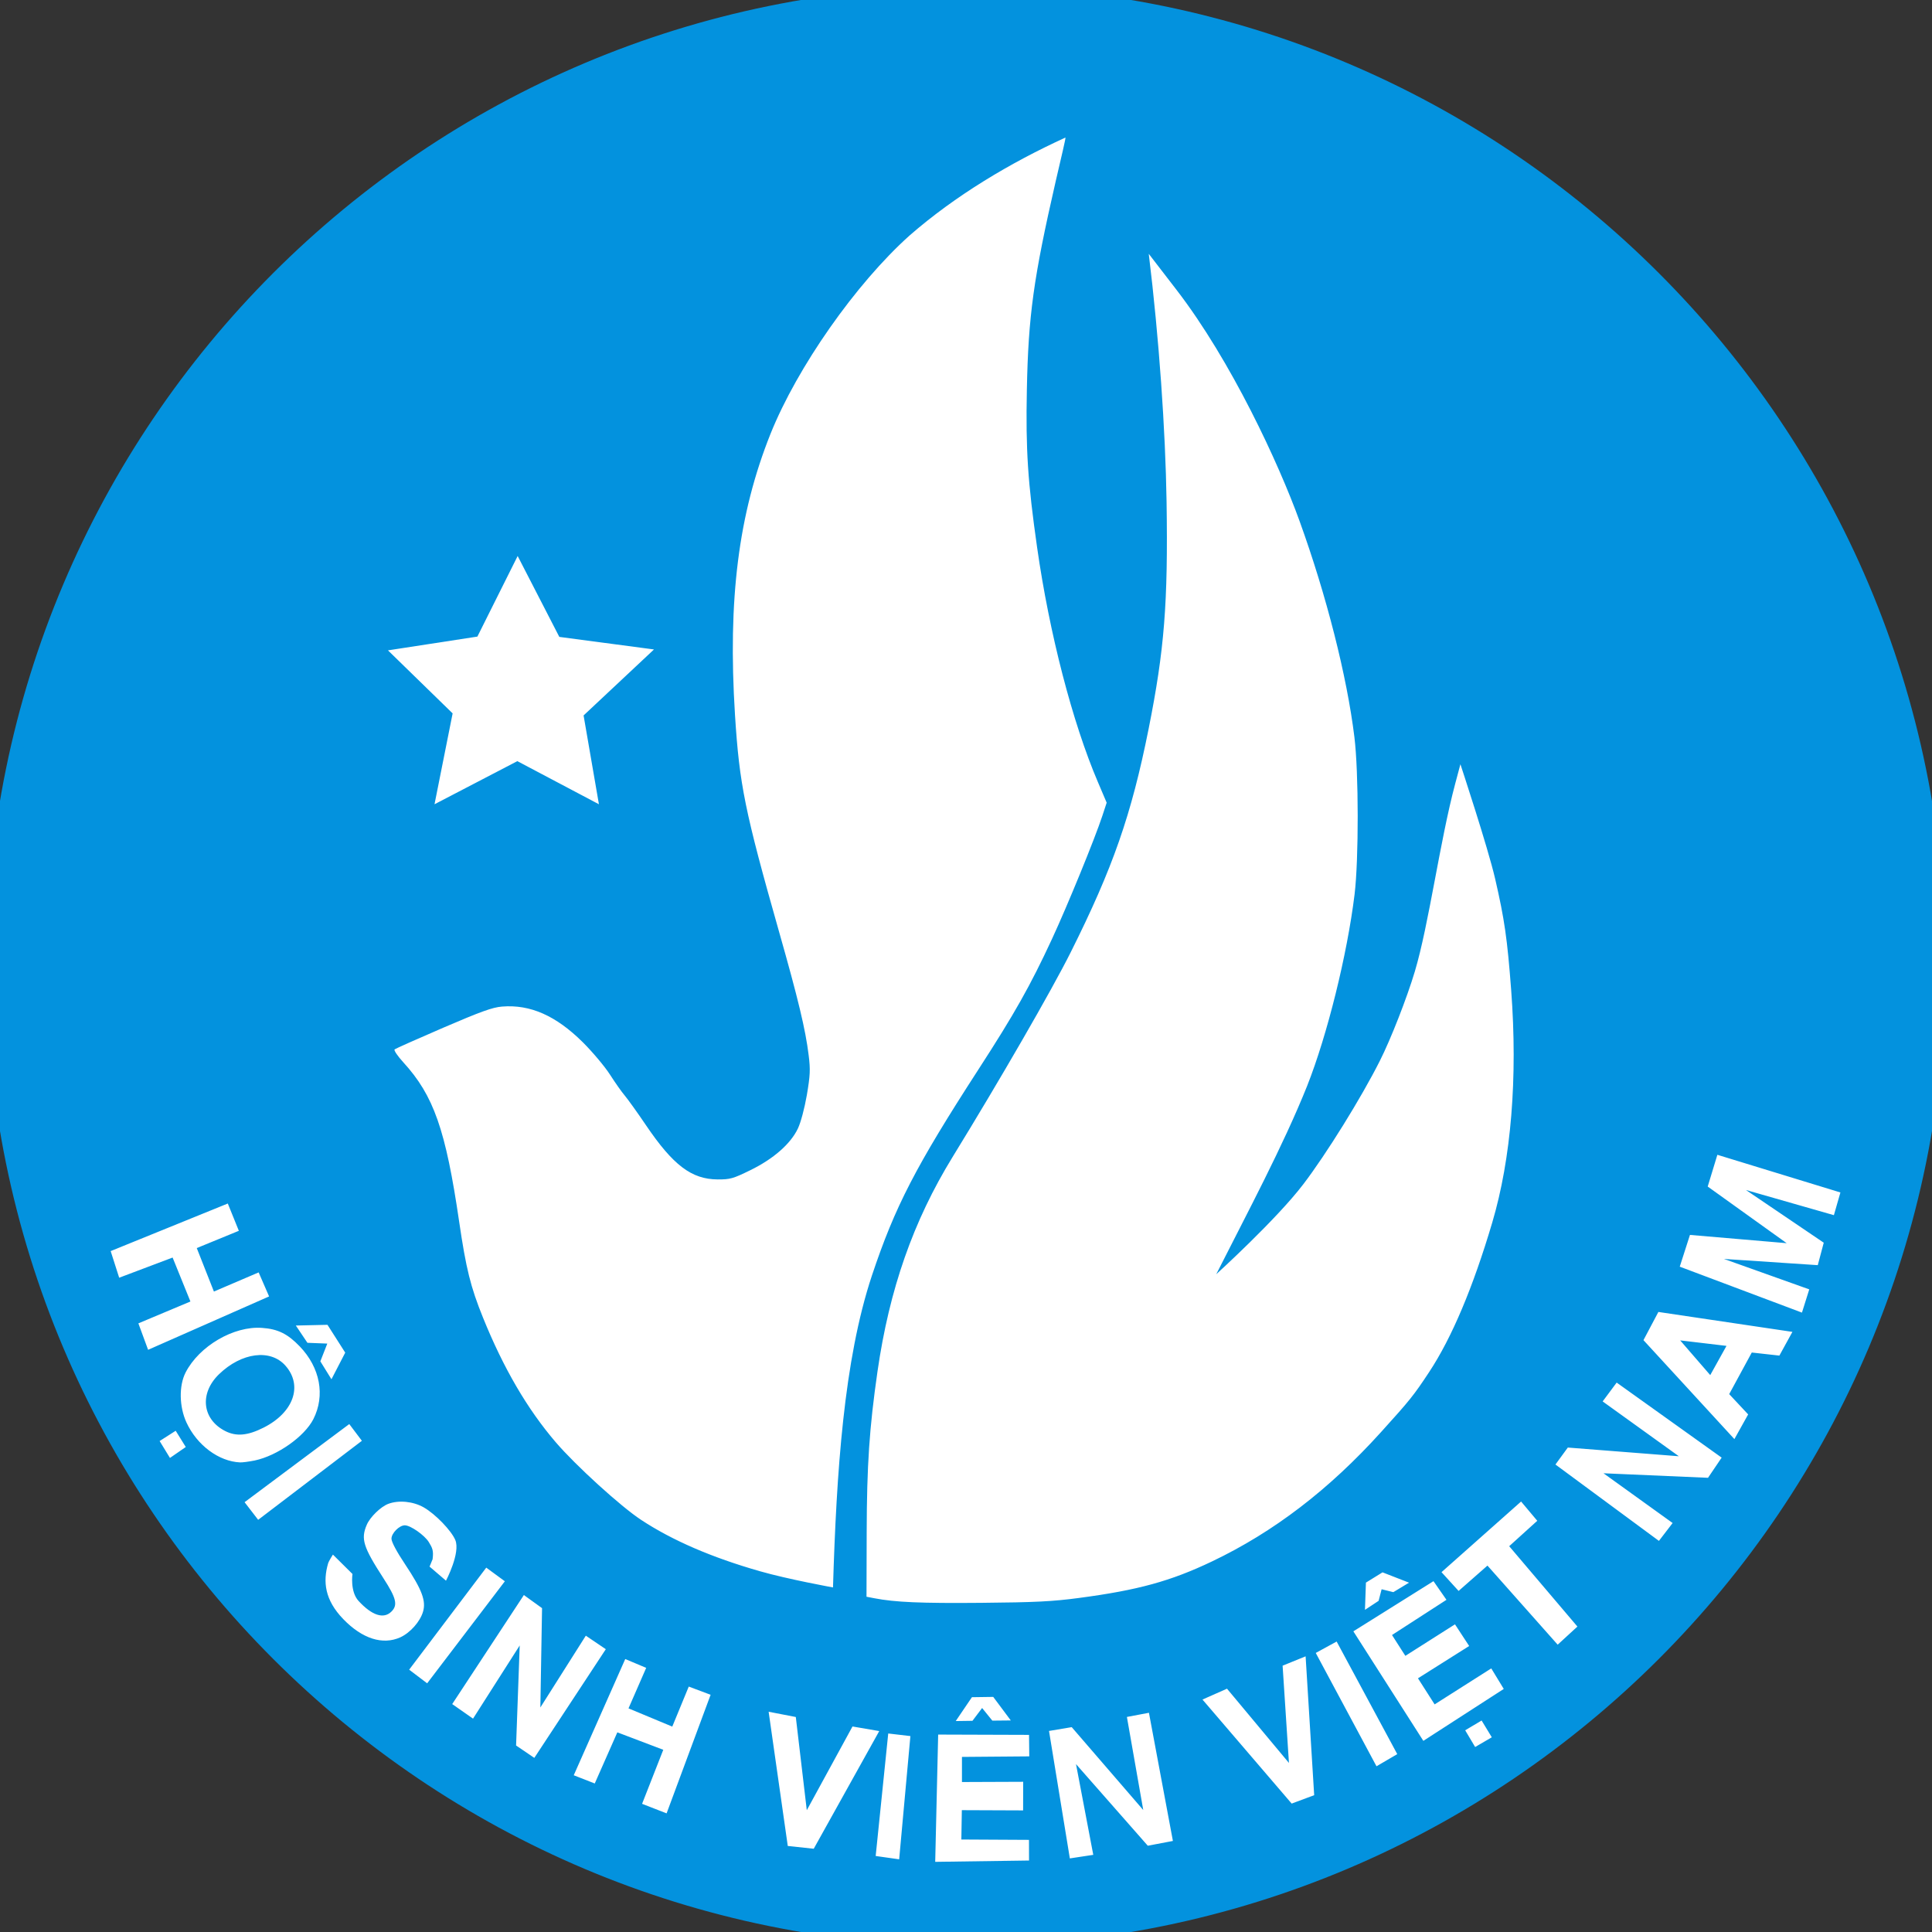 <svg width="32" height="32" viewBox="0 0 32 32" fill="none" xmlns="http://www.w3.org/2000/svg">
<rect x="0" y="0" width="32" height="32" fill="#333333" stroke="none"/>
<g clip-path="url(#clip0_45_725)">
<path d="M16 31.98C24.826 31.98 31.98 24.826 31.98 16C31.98 7.174 24.826 0.02 16 0.02C7.174 0.02 0.02 7.174 0.02 16C0.02 24.826 7.174 31.98 16 31.98Z" fill="white" stroke="#0392DE" stroke-width="0.499"/>
<path d="M15.058 31.982C11.649 31.779 8.378 30.486 5.771 28.312C2.548 25.625 0.563 21.935 0.075 17.718C0.003 17.097 -0.025 15.506 0.025 14.853C0.118 13.641 0.311 12.568 0.632 11.472C2.333 5.675 7.182 1.316 13.138 0.228C14.152 0.042 14.677 0 15.991 2.58771e-06C17.291 -0 17.648 0.026 18.652 0.195C21.166 0.619 23.485 1.604 25.53 3.118C28.965 5.66 31.269 9.533 31.854 13.743C31.971 14.585 32 15.041 32 15.998C31.999 17.646 31.804 19.016 31.35 20.558C31.003 21.738 30.225 23.253 29.919 23.852C29.179 25.129 28.255 26.36 27.348 27.278C26.593 28.035 25.949 28.578 25.125 29.15C22.873 30.714 20.3 31.66 17.549 31.934C16.931 31.995 15.681 32.02 15.058 31.982ZM17.044 30.816L17.043 30.474L15.923 30.468L15.931 29.982L16.946 29.986L16.947 29.512L15.933 29.516L15.933 29.1L17.048 29.091L17.044 28.735L15.539 28.73L15.49 30.838L17.044 30.816ZM14.893 30.796L15.079 28.755L14.712 28.712L14.504 30.741L14.893 30.796ZM18.108 30.722L17.822 29.219L19.011 30.571L19.427 30.492L19.03 28.369L18.665 28.438L18.936 29.98L17.751 28.607L17.375 28.67L17.72 30.781L18.108 30.722ZM13.478 30.621L14.563 28.672L14.12 28.596L13.363 29.983L13.181 28.439L12.731 28.352L13.048 30.575L13.478 30.621ZM11.77 28.071L11.408 27.935L11.135 28.598L10.41 28.296L10.703 27.625L10.356 27.479L9.503 29.404L9.851 29.54L10.225 28.693L10.986 28.982L10.635 29.877L11.041 30.035L11.77 28.071ZM21.767 29.734L21.625 27.434L21.244 27.589L21.349 29.2L20.323 27.97L19.917 28.15L21.394 29.873L21.767 29.734ZM23.143 29.054L22.139 27.189L21.793 27.378L22.799 29.255L23.143 29.054ZM10.034 27.316L9.703 27.092L8.95 28.281L8.978 26.636L8.677 26.419L7.49 28.225L7.835 28.466L8.608 27.254L8.548 28.911L8.85 29.116L10.034 27.316ZM24.709 28.775L24.54 28.497L24.268 28.659L24.433 28.936L24.709 28.775ZM24.907 27.974L24.7 27.634L23.762 28.23L23.486 27.798L24.334 27.263L24.099 26.904L23.277 27.426L23.056 27.081L23.958 26.498L23.743 26.189L22.416 27.02L23.575 28.834L24.907 27.974ZM16.107 28.502L16.267 28.29L16.436 28.499L16.742 28.496L16.451 28.106L16.098 28.111L15.83 28.506L16.107 28.502ZM8.362 26.191L8.054 25.965L6.777 27.655L7.075 27.881L8.362 26.191ZM26.127 26.941L24.997 25.61L25.462 25.189L25.194 24.87L23.876 26.04L24.159 26.351L24.637 25.931L25.8 27.241L26.127 26.941ZM6.631 27.119C6.794 27.044 6.957 26.861 7.006 26.697C7.06 26.517 6.99 26.331 6.712 25.913C6.572 25.704 6.484 25.539 6.484 25.486C6.484 25.394 6.614 25.264 6.705 25.264C6.799 25.264 7.03 25.426 7.102 25.541C7.161 25.638 7.184 25.681 7.165 25.826L7.115 25.948L7.387 26.181C7.387 26.181 7.63 25.72 7.541 25.507C7.475 25.351 7.213 25.079 7.02 24.968C6.844 24.867 6.604 24.843 6.43 24.909C6.306 24.956 6.129 25.128 6.075 25.255C5.974 25.49 6.014 25.62 6.353 26.144C6.564 26.47 6.592 26.585 6.484 26.692C6.356 26.821 6.162 26.759 5.939 26.517C5.795 26.36 5.838 26.07 5.838 26.07L5.514 25.749C5.514 25.749 5.446 25.855 5.434 25.896C5.347 26.198 5.378 26.499 5.685 26.817C6 27.143 6.339 27.251 6.631 27.119V27.119ZM22.834 26.515L22.884 26.323L23.078 26.371L23.338 26.214L22.899 26.043L22.624 26.213L22.608 26.664L22.834 26.515ZM17.873 26.467C18.847 26.338 19.39 26.189 20.075 25.862C21.096 25.375 22.012 24.674 22.875 23.719C23.353 23.191 23.417 23.111 23.671 22.726C24.046 22.158 24.398 21.324 24.716 20.25C25.03 19.191 25.139 17.853 25.03 16.402C24.965 15.545 24.92 15.232 24.764 14.554C24.643 14.031 24.189 12.658 24.189 12.658L24.103 12.98C23.848 13.935 23.667 15.312 23.434 16.091C23.304 16.526 23.037 17.21 22.854 17.572C22.549 18.179 21.967 19.117 21.585 19.617C21.136 20.205 20.145 21.105 20.145 21.105C20.658 20.09 21.25 18.986 21.65 17.987C21.984 17.144 22.314 15.811 22.436 14.814C22.506 14.236 22.505 12.789 22.433 12.207C22.309 11.197 21.97 9.862 21.525 8.631C21.179 7.675 20.394 5.979 19.487 4.801L19.027 4.204C19.199 5.611 19.303 7.123 19.322 8.307C19.348 9.989 19.286 10.763 19.025 12.071C18.74 13.496 18.433 14.376 17.735 15.771C17.421 16.4 16.562 17.887 15.778 19.163C15.126 20.224 14.73 21.355 14.534 22.716C14.399 23.653 14.358 24.267 14.355 25.377L14.352 26.447L14.482 26.472C14.823 26.538 15.25 26.557 16.251 26.548C17.144 26.54 17.433 26.526 17.873 26.467L17.873 26.467ZM14.442 21.126C14.824 19.983 15.166 19.321 16.203 17.718C16.804 16.79 17.065 16.327 17.424 15.553C17.683 14.994 18.131 13.899 18.259 13.511L18.33 13.295L18.184 12.952C17.763 11.966 17.381 10.492 17.178 9.069C17.023 7.983 16.988 7.448 17.008 6.457C17.032 5.227 17.119 4.601 17.486 3.001C17.574 2.617 17.659 2.273 17.646 2.279C16.731 2.697 15.824 3.239 15.066 3.9C14.177 4.696 13.204 6.083 12.762 7.186C12.231 8.514 12.053 9.926 12.174 11.844C12.247 12.995 12.337 13.437 12.903 15.43C13.222 16.552 13.342 17.054 13.394 17.478C13.424 17.716 13.419 17.813 13.364 18.137C13.326 18.355 13.264 18.59 13.216 18.691C13.096 18.945 12.811 19.195 12.428 19.382C12.143 19.522 12.093 19.536 11.887 19.535C11.455 19.533 11.149 19.301 10.698 18.635C10.554 18.422 10.396 18.203 10.348 18.146C10.299 18.089 10.189 17.933 10.104 17.8C10.018 17.666 9.815 17.424 9.652 17.262C9.209 16.823 8.783 16.634 8.316 16.672C8.158 16.684 7.963 16.755 7.342 17.022C6.915 17.206 6.552 17.368 6.536 17.381C6.52 17.395 6.585 17.491 6.68 17.595C7.183 18.145 7.382 18.712 7.605 20.234C7.72 21.016 7.794 21.315 8 21.824C8.339 22.662 8.733 23.337 9.204 23.887C9.535 24.273 10.282 24.953 10.619 25.174C11.133 25.513 11.79 25.797 12.585 26.024C13.047 26.157 13.797 26.293 13.797 26.293C13.855 24.389 13.975 22.531 14.442 21.126ZM27.704 25.226L26.559 24.402L28.29 24.477L28.516 24.143L26.777 22.9L26.545 23.212L27.807 24.12L25.968 23.976L25.763 24.257L27.477 25.522L27.704 25.226ZM5.994 23.864L5.785 23.587L4.051 24.881L4.276 25.173L5.994 23.864ZM4.22 24.19C4.593 24.111 5.042 23.795 5.19 23.506C5.389 23.114 5.303 22.652 4.964 22.3C4.764 22.092 4.602 22.012 4.339 21.994C3.871 21.96 3.299 22.295 3.074 22.733C2.962 22.952 2.968 23.299 3.088 23.56C3.262 23.937 3.623 24.206 3.976 24.222C4.015 24.224 4.125 24.209 4.22 24.19H4.22ZM3.727 23.701C3.347 23.505 3.302 23.078 3.626 22.763C4 22.4 4.481 22.338 4.729 22.621C5.02 22.952 4.862 23.396 4.366 23.646C4.1 23.78 3.912 23.796 3.727 23.701ZM2.815 24.148L3.077 23.967L2.91 23.698L2.644 23.868L2.815 24.148ZM28.955 23.427L28.641 23.091L29.015 22.402L29.472 22.453L29.688 22.06L27.468 21.73L27.221 22.197L28.727 23.836L28.955 23.427ZM27.829 22.201L28.596 22.292L28.327 22.776L27.829 22.201ZM5.718 22.404L5.424 21.943L4.9 21.955L5.092 22.241L5.421 22.254L5.306 22.548L5.49 22.845L5.718 22.404ZM4.457 21.473L4.284 21.075L3.543 21.392L3.259 20.672L3.956 20.386L3.773 19.934L1.833 20.722L1.974 21.163L2.859 20.829L3.154 21.557L2.292 21.919L2.453 22.357L4.457 21.473ZM29.967 21.356L28.554 20.852L30.108 20.955L30.207 20.583L28.918 19.71L30.375 20.127L30.483 19.751L28.445 19.127L28.285 19.653L29.593 20.591L27.991 20.454L27.822 20.98L29.846 21.741L29.967 21.356ZM8.569 12.607L9.92 13.321L9.666 11.85L10.832 10.757L9.264 10.549L8.574 9.209L7.907 10.544L6.426 10.772L7.497 11.816L7.197 13.321L8.569 12.607Z" fill="#0392DE"/>
</g>
<defs>
<clipPath id="clip0_45_725">
<rect width="32" height="32" fill="white"/>
</clipPath>
</defs>
</svg>
